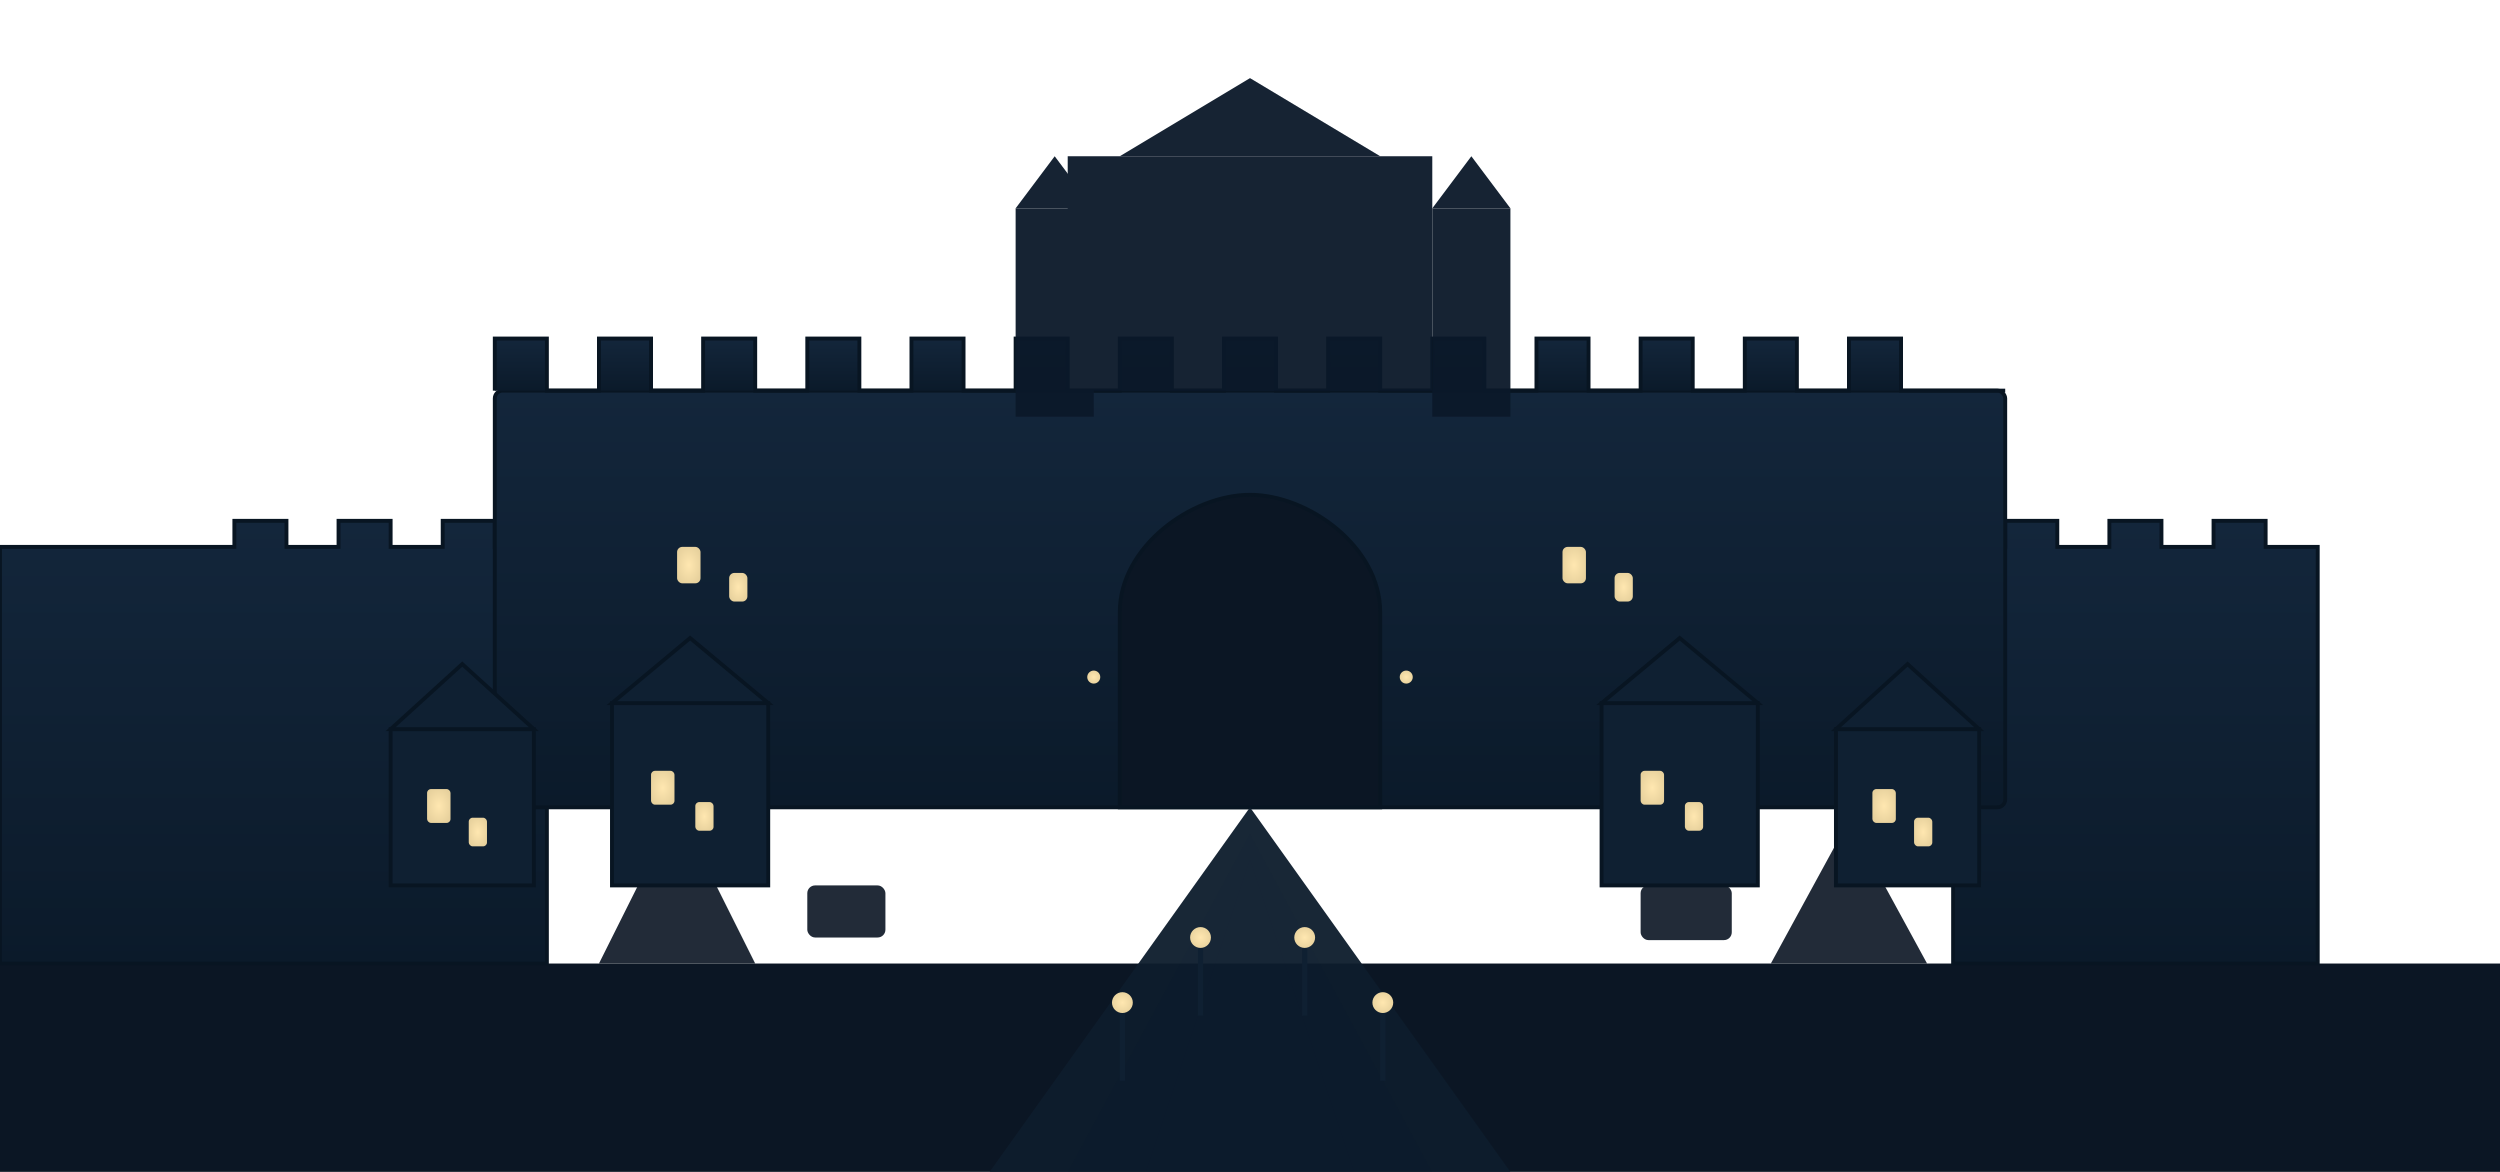 <?xml version="1.0" encoding="UTF-8"?>
<svg width="1920" height="900" viewBox="0 0 1920 900" xmlns="http://www.w3.org/2000/svg">
  <defs>
    <linearGradient id="stone" x1="0" y1="0" x2="0" y2="1">
      <stop offset="0%" stop-color="#13263b"/>
      <stop offset="100%" stop-color="#0b1a2a"/>
    </linearGradient>
    <radialGradient id="warm" cx="50%" cy="50%" r="60%">
      <stop offset="0%" stop-color="#ffe7b0"/>
      <stop offset="100%" stop-color="#e6d09c"/>
    </radialGradient>
    <filter id="glow" x="-50%" y="-50%" width="200%" height="200%">
      <feGaussianBlur stdDeviation="3" result="b"/>
      <feMerge><feMergeNode in="b"/><feMergeNode in="SourceGraphic"/></feMerge>
    </filter>
    <filter id="softGlow" x="-80%" y="-80%" width="260%" height="260%">
      <feGaussianBlur stdDeviation="6" result="b"/>
      <feMerge><feMergeNode in="b"/><feMergeNode in="SourceGraphic"/></feMerge>
    </filter>
  </defs>

  <!-- Ground -->
  <rect x="0" y="740" width="1920" height="160" fill="#0b1624"/>

  <!-- Inner walls -->
  <g fill="url(#stone)" stroke="#081522" stroke-width="3">
    <!-- Left wall -->
    <path d="M0 740 L0 420 L180 420 L180 400 L220 400 L220 420 L260 420 L260 400 L300 400 L300 420 L340 420 L340 400 L380 400 L380 420 L420 420 L420 740 Z"/>
    <!-- Right wall -->
    <path d="M1500 740 L1500 420 L1540 420 L1540 400 L1580 400 L1580 420 L1620 420 L1620 400 L1660 400 L1660 420 L1700 420 L1700 400 L1740 400 L1740 420 L1780 420 L1780 740 Z"/>
    <!-- Back wall with gate -->
    <rect x="380" y="300" width="1160" height="320" rx="6"/>
    <path d="M860 620 L860 470 C860 420 915 380 960 380 C1005 380 1060 420 1060 470 L1060 620 Z" fill="#0b1624"/>
    <!-- Crenels on back wall -->
    <path d="M380 300 L380 260 L420 260 L420 300 L460 300 L460 260 L500 260 L500 300 L540 300 L540 260 L580 260 L580 300 L620 300 L620 260 L660 260 L660 300 L700 300 L700 260 L740 260 L740 300 L780 300 L780 260 L820 260 L820 300 L860 300 L860 260 L900 260 L900 300 L940 300 L940 260 L980 260 L980 300 L1020 300 L1020 260 L1060 260 L1060 300 L1100 300 L1100 260 L1140 260 L1140 300 L1180 300 L1180 260 L1220 260 L1220 300 L1260 300 L1260 260 L1300 260 L1300 300 L1340 300 L1340 260 L1380 260 L1380 300 L1420 300 L1420 260 L1460 260 L1460 300 L1540 300"/>
  </g>

  <!-- Tall-tower castle silhouette beyond the back wall -->
  <g fill="#0a1829" opacity="0.95">
    <!-- Central keep with towers -->
    <rect x="820" y="120" width="280" height="180"/>
    <rect x="780" y="160" width="60" height="160"/>
    <rect x="1100" y="160" width="60" height="160"/>
    <!-- Tower roofs -->
    <path d="M780 160 L810 120 L840 160 Z"/>
    <path d="M1100 160 L1130 120 L1160 160 Z"/>
    <path d="M860 120 L960 60 L1060 120 Z"/>
  </g>

  <!-- Warm windows (with twinkle) -->
  <g filter="url(#glow)">
    <rect x="520" y="420" width="18" height="28" rx="4" fill="url(#warm)">
      <animate attributeName="opacity" values="0.7;1;0.8;1;0.75" dur="2.8s" repeatCount="indefinite"/>
    </rect>
    <rect x="560" y="440" width="14" height="22" rx="4" fill="url(#warm)">
      <animate attributeName="opacity" values="0.6;0.9;0.7;1;0.65" dur="3.1s" repeatCount="indefinite"/>
    </rect>
    <rect x="1200" y="420" width="18" height="28" rx="4" fill="url(#warm)">
      <animate attributeName="opacity" values="0.75;1;0.82;1;0.7" dur="2.6s" repeatCount="indefinite"/>
    </rect>
    <rect x="1240" y="440" width="14" height="22" rx="4" fill="url(#warm)">
      <animate attributeName="opacity" values="0.65;0.95;0.7;1;0.66" dur="2.9s" repeatCount="indefinite"/>
    </rect>
    <circle cx="840" cy="520" r="5" fill="url(#warm)">
      <animate attributeName="opacity" values="0.6;1;0.7;0.95;0.65" dur="2.4s" repeatCount="indefinite"/>
    </circle>
    <circle cx="1080" cy="520" r="5" fill="url(#warm)">
      <animate attributeName="opacity" values="0.8;1;0.85;1;0.8" dur="2.2s" repeatCount="indefinite"/>
    </circle>
  </g>

  <!-- Courtyard silhouettes (tents, crates) -->
  <g fill="#0a1422" opacity="0.9">
    <path d="M460 740 L520 620 L580 740 Z"/>
    <rect x="620" y="680" width="60" height="40" rx="6"/>
    <rect x="1260" y="680" width="70" height="42" rx="6"/>
    <path d="M1360 740 L1420 630 L1480 740 Z"/>
  </g>

  <!-- Perspective path from foreground to inner gate (aligned to gate, deeper) -->
  <g fill="#0d1c2c" opacity="0.95">
    <!-- Near band -->
    <path d="M760 900 L960 620 L1160 900 Z"/>
    <!-- Mid band -->
    <path d="M820 900 L960 640 L1100 900 Z" opacity="0.6"/>
    <!-- Far band -->
    <path d="M880 900 L960 660 L1040 900 Z" opacity="0.35"/>
  </g>

  <!-- Medieval houses along the path (left and right) with twinkling windows -->
  <g filter="url(#softGlow)">
    <!-- Left row -->
    <g>
      <rect x="300" y="560" width="110" height="120" fill="#0f2032" stroke="#081522" stroke-width="3"/>
      <path d="M300 560 L355 510 L410 560 Z" fill="#0f2032" stroke="#081522" stroke-width="3"/>
      <rect x="328" y="606" width="18" height="26" rx="3" fill="url(#warm)"><animate attributeName="opacity" values="0.6;0.95;0.7;1;0.65" dur="2.7s" repeatCount="indefinite"/></rect>
      <rect x="360" y="628" width="14" height="22" rx="3" fill="url(#warm)"><animate attributeName="opacity" values="0.7;1;0.82;0.95;0.7" dur="3.4s" repeatCount="indefinite"/></rect>
    </g>
    <g>
      <rect x="470" y="540" width="120" height="140" fill="#0f2032" stroke="#081522" stroke-width="3"/>
      <path d="M470 540 L530 490 L590 540 Z" fill="#0f2032" stroke="#081522" stroke-width="3"/>
      <rect x="500" y="592" width="18" height="26" rx="3" fill="url(#warm)"><animate attributeName="opacity" values="0.6;0.9;0.7;1;0.66" dur="2.2s" repeatCount="indefinite"/></rect>
      <rect x="534" y="616" width="14" height="22" rx="3" fill="url(#warm)"><animate attributeName="opacity" values="0.8;1;0.85;1;0.8" dur="2.8s" repeatCount="indefinite"/></rect>
    </g>
    <!-- Right row -->
    <g>
      <rect x="1410" y="560" width="110" height="120" fill="#0f2032" stroke="#081522" stroke-width="3"/>
      <path d="M1410 560 L1465 510 L1520 560 Z" fill="#0f2032" stroke="#081522" stroke-width="3"/>
      <rect x="1438" y="606" width="18" height="26" rx="3" fill="url(#warm)"><animate attributeName="opacity" values="0.65;1;0.8;0.95;0.7" dur="3s" repeatCount="indefinite"/></rect>
      <rect x="1470" y="628" width="14" height="22" rx="3" fill="url(#warm)"><animate attributeName="opacity" values="0.6;0.9;0.7;1;0.66" dur="2.5s" repeatCount="indefinite"/></rect>
    </g>
    <g>
      <rect x="1230" y="540" width="120" height="140" fill="#0f2032" stroke="#081522" stroke-width="3"/>
      <path d="M1230 540 L1290 490 L1350 540 Z" fill="#0f2032" stroke="#081522" stroke-width="3"/>
      <rect x="1260" y="592" width="18" height="26" rx="3" fill="url(#warm)"><animate attributeName="opacity" values="0.7;1;0.75;0.95;0.7" dur="2.6s" repeatCount="indefinite"/></rect>
      <rect x="1294" y="616" width="14" height="22" rx="3" fill="url(#warm)"><animate attributeName="opacity" values="0.6;0.9;0.65;1;0.7" dur="3.3s" repeatCount="indefinite"/></rect>
    </g>
  </g>

  <!-- Lantern posts along the path (flicker) -->
  <g filter="url(#glow)">
    <g>
      <rect x="860" y="770" width="4" height="60" fill="#0f2032"/>
      <circle cx="862" cy="770" r="8" fill="url(#warm)"><animate attributeName="opacity" values="0.6;1;0.7;0.95;0.65" dur="1.9s" repeatCount="indefinite"/></circle>
    </g>
    <g>
      <rect x="1060" y="770" width="4" height="60" fill="#0f2032"/>
      <circle cx="1062" cy="770" r="8" fill="url(#warm)"><animate attributeName="opacity" values="0.7;0.95;0.8;1;0.72" dur="2.1s" repeatCount="indefinite"/></circle>
    </g>
    <g>
      <rect x="920" y="720" width="4" height="60" fill="#0f2032"/>
      <circle cx="922" cy="720" r="8" fill="url(#warm)"><animate attributeName="opacity" values="0.6;1;0.78;0.92;0.64" dur="2.3s" repeatCount="indefinite"/></circle>
    </g>
    <g>
      <rect x="1000" y="720" width="4" height="60" fill="#0f2032"/>
      <circle cx="1002" cy="720" r="8" fill="url(#warm)"><animate attributeName="opacity" values="0.65;0.95;0.8;1;0.7" dur="2.05s" repeatCount="indefinite"/></circle>
    </g>
  </g>
</svg>
